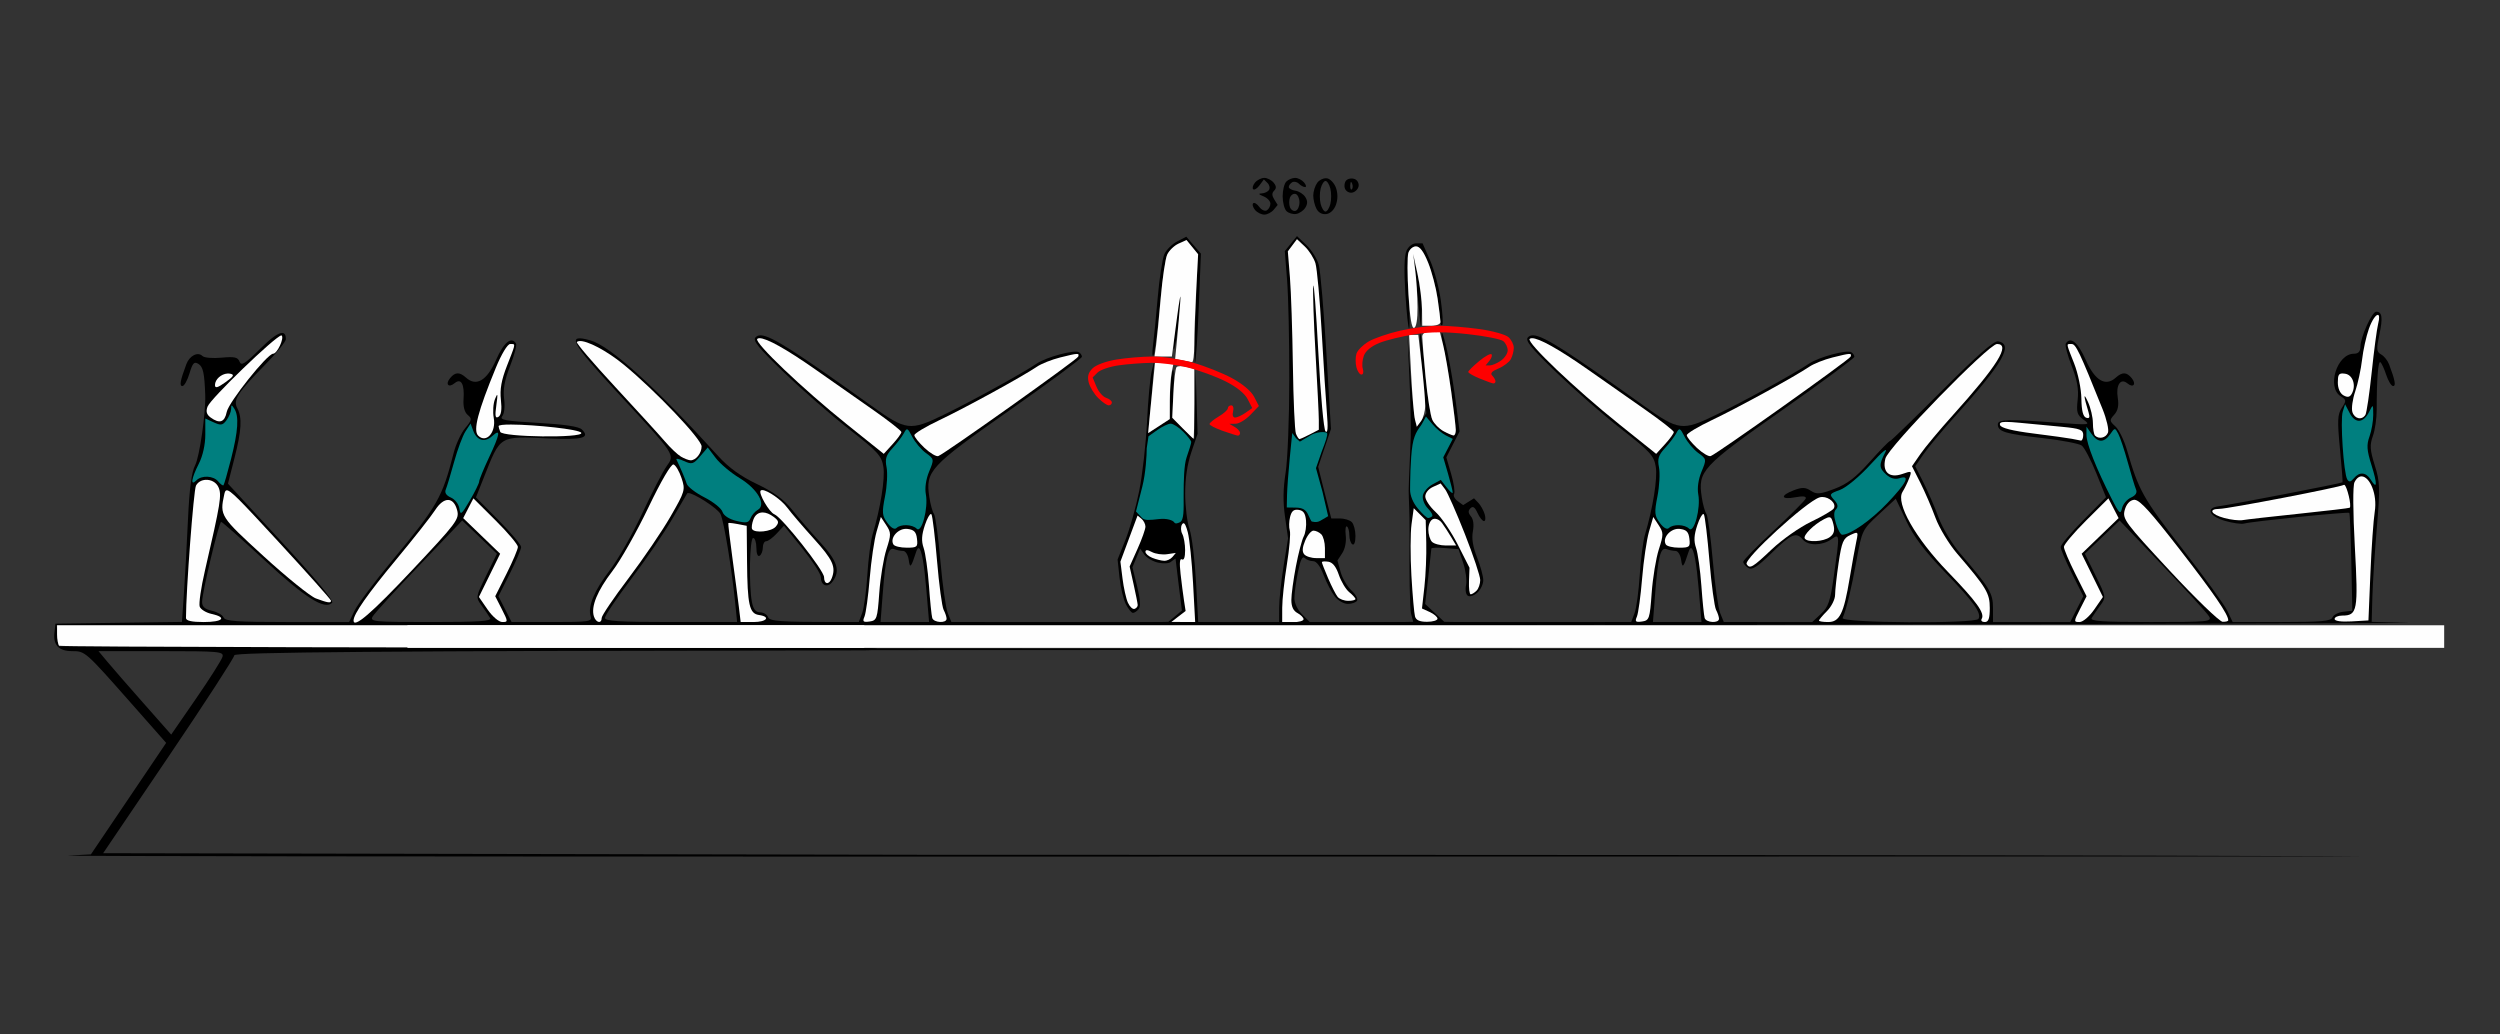 <?xml version="1.0" encoding="UTF-8" standalone="no"?>
<!-- Created with Inkscape (http://www.inkscape.org/) -->

<svg
   xmlns:dc="http://purl.org/dc/elements/1.1/"
   xmlns:cc="http://creativecommons.org/ns#"
   xmlns:rdf="http://www.w3.org/1999/02/22-rdf-syntax-ns#"
   xmlns:svg="http://www.w3.org/2000/svg"
   xmlns="http://www.w3.org/2000/svg"
   xmlns:sodipodi="http://sodipodi.sourceforge.net/DTD/sodipodi-0.dtd"
   xmlns:inkscape="http://www.inkscape.org/namespaces/inkscape"
   id="svg3422"
   version="1.1"
   inkscape:version="0.91 r13725"
   width="725"
   height="300"
   viewBox="0 0 725 300"
   sodipodi:docname="bb730707.svg">
  <rect x="0" y="0" width="725" height="300" fill="#333333" stroke="none"/>
  <defs
     id="defs3426" />
  <sodipodi:namedview
     pagecolor="#b6b6b6"
     bordercolor="#666666"
     borderopacity="1"
     objecttolerance="10"
     gridtolerance="10"
     guidetolerance="10"
     inkscape:pageopacity="0"
     inkscape:pageshadow="2"
     inkscape:window-width="1655"
     inkscape:window-height="953"
     id="namedview3424"
     showgrid="false"
     inkscape:zoom="1"
     inkscape:cx="380.09642"
     inkscape:cy="196.17664"
     inkscape:window-x="0"
     inkscape:window-y="0"
     inkscape:window-maximized="0"
     inkscape:current-layer="svg3422" />
  <g
     id="g8431"
     transform="translate(-31.5,-2.594)">
    <path
       inkscape:connector-curvature="0"
       id="path4608"
       d="m 407.622,71.062 0.002,0.002 0.002,-0.002 -0.004,0 z"
       style="fill:#000000" />
    <path
       inkscape:connector-curvature="0"
       id="path4606"
       d="m 407.624,71.064 -1.769,2.172 -1.768,2.176 0.671,8.446 c 0.369,4.646 0.659,17.608 0.646,28.805 -0.013,11.213 -0.496,23.343 -1.074,27.001 -0.745,4.724 -0.794,8.435 -0.169,12.846 l 0.88,6.202 -1.29,7.958 c -0.71,4.376 -1.292,9.847 -1.294,12.16 l -0.008,4.204 -13.153,0.155 -0.347,0 0,0.509 c 12.687,-0.013 24.204,-0.028 36.023,-0.042 l 0,-0.356 -13.592,-0.265 -2.252,-2.252 c -1.336,-1.336 -2.252,-3.258 -2.252,-4.722 0,-1.357 0.457,-4.744 1.016,-7.528 0.711,-3.54 1.297,-4.782 1.948,-4.131 0.512,0.512 1.614,0.93 2.45,0.93 0.99,0 2.06,1.413 3.067,4.049 0.85,2.227 2.307,5.015 3.236,6.196 0.939,1.193 2.621,2.149 3.786,2.149 1.153,0 2.354,-0.42 2.67,-0.932 0.316,-0.512 -0.425,-1.856 -1.647,-2.989 -1.222,-1.132 -2.63,-3.548 -3.132,-5.366 l -0.914,-3.305 1.382,-2.107 c 0.825,-1.259 1.238,-3.334 1.026,-5.151 -0.195,-1.673 -0.04,-2.847 0.345,-2.609 0.385,0.238 0.7,1.382 0.7,2.542 0,1.16 0.399,2.354 0.886,2.655 0.523,0.323 0.886,-0.67 0.886,-2.427 0,-1.635 -0.48,-3.451 -1.064,-4.035 -0.584,-0.584 -2.16,-1.062 -3.504,-1.062 l -2.444,0 -0.872,-3.32 c -0.48,-1.826 -1.335,-5.192 -1.9,-7.482 l -1.028,-4.166 1.854,-5.487 1.852,-5.488 -1.34,-22.213 c -0.737,-12.217 -1.719,-23.625 -2.182,-25.349 -0.462,-1.724 -2.075,-4.315 -3.585,-5.755 z"
       style="fill:#000000"
       sodipodi:nodetypes="ccccsscccccccccccssccsccscscccccsssssccsccccscc" />
    <path
       inkscape:connector-curvature="0"
       id="path4688"
       d="m 407.621,71.947 -1.324,1.77 -1.324,1.77 0.603,7.474 c 0.332,4.111 0.72,15.662 0.862,25.669 0.142,10.007 0.541,18.892 0.887,19.744 0.346,0.852 0.804,1.549 1.019,1.549 0.216,0 1.568,-0.608 3.004,-1.351 l 2.611,-1.35 0,-2.826 c 0,-1.554 -0.429,-10.227 -0.954,-19.273 -0.525,-9.046 -0.824,-17.821 -0.664,-19.501 0.16,-1.68 0.822,6.903 1.47,19.074 0.665,12.502 1.576,22.514 2.095,23.014 0.633,0.61 0.758,-1.04 0.398,-5.311 -0.287,-3.408 -0.964,-13.963 -1.505,-23.457 -0.54,-9.493 -1.361,-18.497 -1.823,-20.007 -0.462,-1.511 -1.856,-3.701 -3.098,-4.868 l -2.258,-2.122 z"
       style="fill:#fefefe" />
    <path
       inkscape:connector-curvature="0"
       id="path4664"
       d="m 407.602,150.417 c -1.067,-0.01 -1.597,0.582 -1.979,2.106 -0.322,1.285 -0.36,3.046 -0.084,3.914 0.276,0.868 -0.106,5.316 -0.846,9.883 -0.741,4.567 -1.348,10.196 -1.35,12.508 l -0.007,4.204 3.098,0 c 1.704,0 3.098,-0.385 3.098,-0.855 0,-0.47 -0.797,-1.28 -1.77,-1.801 -1.207,-0.646 -1.77,-1.854 -1.77,-3.794 7e-5,-1.565 0.595,-5.953 1.322,-9.752 0.727,-3.799 1.746,-7.702 2.265,-8.672 0.519,-0.97 0.82,-3.04 0.669,-4.6 -0.204,-2.109 -0.756,-2.904 -2.158,-3.104 -0.176,-0.025 -0.339,-0.039 -0.491,-0.04 z"
       style="fill:#fefefe" />
    <path
       inkscape:connector-curvature="0"
       id="path4650"
       d="m 412.412,156.478 c -0.656,0 -1.737,1.295 -2.402,2.877 -0.846,2.012 -0.934,3.209 -0.292,3.983 0.505,0.609 2.064,1.106 3.465,1.106 l 2.548,0 0,-2.921 c 0,-1.607 -0.478,-3.399 -1.062,-3.983 -0.584,-0.584 -1.599,-1.062 -2.256,-1.062 z"
       style="fill:#fefefe" />
    <path
       inkscape:connector-curvature="0"
       id="path4640"
       d="m 415.982,165.414 c -0.666,-0.036 -1.137,0.045 -1.137,0.223 0,0.237 0.82,2.342 1.821,4.679 1.002,2.337 2.245,4.761 2.763,5.386 0.519,0.625 1.889,1.135 3.047,1.135 1.157,0 2.105,-0.236 2.105,-0.523 0,-0.287 -0.811,-1.183 -1.804,-1.992 -0.992,-0.808 -2.346,-3.062 -3.01,-5.009 -0.822,-2.414 -1.798,-3.631 -3.065,-3.824 -0.255,-0.039 -0.5,-0.063 -0.722,-0.075 z"
       style="fill:#fefefe" />
    <path
       inkscape:connector-curvature="0"
       id="path9824"
       d="m 415.2,127.894 c -0.991,-0.021 -2.428,0.225 -3.545,0.884 l -3.192,1.884 -1.134,-1.018 -1.082,-1.481 -0.719,7.298 c -0.395,4.014 -0.752,8.874 -0.791,10.8 l -0.072,3.502 2.655,0.039 c 1.883,0.028 2.91,0.618 3.53,2.03 0.481,1.095 0.952,1.992 1.048,1.992 0.096,0 1.359,0.461 2.471,-0.192 l 2.296,-1.347 -1.649,-7.091 -1.881,-6.835 1.691,-4.885 c 1.026,-2.594 1.793,-4.824 1.51,-5.282 -0.108,-0.175 -0.543,-0.285 -1.138,-0.297 z"
       style="fill:#007f7f" />
    <path
       inkscape:connector-curvature="0"
       id="path4604"
       d="m 375.53,71.236 -2.655,1.373 c -1.46,0.755 -3.126,2.408 -3.702,3.671 -0.576,1.263 -1.449,6.969 -1.94,12.679 -0.491,5.71 -1.111,11.962 -1.378,13.891 -0.267,1.929 -0.208,3.228 0.132,2.887 0.341,-0.341 1.15,-6.499 1.796,-13.686 0.647,-7.187 1.607,-14.112 2.136,-15.388 0.528,-1.276 2.019,-2.802 3.313,-3.391 l 2.354,-1.072 1.637,2.022 1.637,2.022 -0.621,15.975 c -0.342,8.786 -0.421,15.775 -0.176,15.532 0.245,-0.243 0.727,-7.452 1.072,-16.019 l 0.629,-15.576 -2.118,-2.46 z m -1.518,15.582 c -0.186,0.103 -0.603,2.156 -1.074,5.442 -0.627,4.382 -1.124,9.361 -1.104,11.065 0.019,1.704 0.546,-0.488 1.173,-4.869 0.627,-4.382 1.127,-9.359 1.108,-11.063 -0.007,-0.426 -0.042,-0.609 -0.104,-0.575 z m -7.789,20.491 -0.761,3.088 c -0.418,1.699 -1.018,8.27 -1.332,14.604 -0.314,6.334 -1.328,15.301 -2.252,19.926 -0.925,4.625 -2.715,10.999 -3.98,14.163 l -2.299,5.753 0.562,5.255 c 0.309,2.89 1.144,6.375 1.852,7.745 0.708,1.37 1.627,2.492 2.042,2.492 0.415,0 1.161,-0.498 1.658,-1.106 0.623,-0.763 0.482,-2.818 -0.452,-6.618 l -1.355,-5.508 1.121,-2.707 1.121,-2.707 1.21,1.729 c 0.666,0.95 2.443,1.998 3.951,2.329 1.569,0.345 3.253,0.284 3.782,-0.245 0.18,-0.18 0.897,-0.634 1.307,-0.93 0.098,0.928 0.455,3.925 0.924,7.674 l 0.926,7.405 -1.965,1.639 -1.965,1.639 -16.941,0.34 -3.09,0.006 0,0.421 26.614,-0.025 c 3.23,-0.003 5.767,-0.009 8.952,-0.011 l 0,-0.516 -6.876,-0.155 -0.636,-11.692 c -0.35,-6.431 -1.197,-13.302 -1.883,-15.269 -0.686,-1.967 -1.252,-6.587 -1.259,-10.266 -0.009,-4.419 0.6,-8.496 1.79,-12.022 l 1.802,-5.337 -0.286,-9.662 -0.288,-9.664 -0.188,10.444 -0.188,10.444 -3.211,-3.119 -3.209,-3.117 0.404,-7.718 c 0.223,-4.245 0.102,-6.944 -0.268,-5.998 -0.37,0.946 -0.705,4.509 -0.746,7.917 l -0.073,6.196 -3.159,2.045 -3.157,2.045 0.481,-4.701 c 0.264,-2.586 0.669,-7.291 0.899,-10.455 l 0.42,-5.753 z"
       style="fill:#000000"
       sodipodi:nodetypes="ccccccscccccsccccccscccccccsscccsccccccsscccccccccccccsccccccccccscccccccc" />
    <path
       inkscape:connector-curvature="0"
       id="path4686"
       d="m 375.584,72.201 -2.314,1.055 c -1.273,0.58 -2.753,2.013 -3.287,3.187 -0.535,1.173 -1.373,6.806 -1.864,12.517 -0.491,5.71 -1.098,11.876 -1.348,13.702 l -0.456,3.319 2.514,0 2.513,0 1.433,-10.843 c 0.788,-5.964 1.24,-8.254 1.005,-5.09 -0.235,3.164 -0.666,8.208 -0.958,11.208 l -0.532,5.455 2.113,0.4 c 1.162,0.22 2.411,0.454 2.776,0.52 0.365,0.066 0.664,-2.208 0.664,-5.052 0,-2.845 0.251,-9.915 0.557,-15.711 l 0.557,-10.539 -1.686,-2.064 -1.686,-2.064 z"
       style="fill:#fefefe" />
    <path
       inkscape:connector-curvature="0"
       id="path4672"
       d="m 366.462,107.751 -0.473,4.647 c -0.26,2.556 -0.709,7.155 -0.997,10.219 l -0.524,5.572 3.135,-2.032 3.135,-2.032 0.011,-5.422 c 0.007,-2.982 0.26,-6.666 0.564,-8.188 l 0.553,-2.766 -2.702,0 -2.702,0 z"
       style="fill:#fefefe" />
    <path
       inkscape:connector-curvature="0"
       id="path4670"
       d="m 373.814,108.772 c -0.521,0.01 -0.929,0.101 -1.099,0.271 -0.341,0.341 -0.763,3.789 -0.939,7.663 l -0.321,7.042 2.972,3.012 c 1.635,1.656 3.072,3.035 3.193,3.065 0.122,0.03 0.221,-4.519 0.221,-10.109 l 0,-10.163 -2.254,-0.566 c -0.62,-0.156 -1.252,-0.227 -1.773,-0.217 z"
       style="fill:#fefefe" />
    <path
       inkscape:connector-curvature="0"
       id="path4662"
       d="m 361.392,152.097 -2.487,6.687 -2.488,6.688 0.614,4.91 c 0.338,2.701 1.045,5.855 1.571,7.011 0.526,1.155 1.385,1.958 1.91,1.783 0.525,-0.175 0.94,-0.682 0.922,-1.129 -0.018,-0.446 -0.553,-3.142 -1.188,-5.99 l -1.155,-5.178 2.293,-5.112 c 1.262,-2.811 2.294,-5.711 2.294,-6.442 0,-0.731 -0.515,-1.757 -1.144,-2.279 l -1.144,-0.949 z"
       style="fill:#fefefe" />
    <path
       inkscape:connector-curvature="0"
       id="path4652"
       d="m 374.68,154.331 c -0.13,0.02 -0.26,0.141 -0.393,0.355 -0.417,0.675 -0.383,1.89 0.076,2.748 0.453,0.846 0.823,2.983 0.823,4.748 0,2.008 -0.346,2.994 -0.925,2.636 -0.624,-0.386 -0.755,0.968 -0.4,4.152 0.29,2.598 0.739,6.093 0.997,7.766 l 0.47,3.04 -2.064,1.586 -2.062,1.588 3.449,0.019 3.448,0.019 -0.613,-11.286 c -0.337,-6.207 -1.027,-12.848 -1.532,-14.757 -0.489,-1.845 -0.884,-2.677 -1.275,-2.615 z"
       style="fill:#fefefe" />
    <path
       inkscape:connector-curvature="0"
       id="path4642"
       d="m 364.131,162.153 c -0.307,-0.01 -0.452,0.149 -0.452,0.474 0,0.52 0.896,1.305 1.992,1.745 1.095,0.44 2.64,0.825 3.433,0.856 0.792,0.031 1.877,-0.471 2.412,-1.115 l 0.972,-1.171 -2.532,0.372 c -1.393,0.204 -3.374,-0.08 -4.404,-0.631 -0.646,-0.345 -1.114,-0.522 -1.42,-0.531 z"
       style="fill:#fefefe" />
    <path
       inkscape:connector-curvature="0"
       id="path4624"
       d="m 370.998,125.454 c -0.71,0 -2.449,0.824 -3.863,1.831 l -2.571,1.83 -0.509,3.445 c 0,2.036 -0.289,7.254 -1.29,11.19 l -1.826,7.177 1.704,1.815 c 0.808,0.86 2.205,0.688 4.921,0.382 2.36,-0.266 4.091,0.354 4.47,0.968 0.34,0.551 1.124,0.189 1.607,-0.035 1.271,-0.589 1.113,-3.676 1.113,-7.724 0,-4.28 0.102,-8.954 0.874,-11.142 0.73,-2.07 1.328,-4.057 1.328,-4.416 0,-0.359 -1.05,-1.704 -2.333,-2.987 -1.283,-1.283 -2.915,-2.333 -3.625,-2.333 z"
       style="fill:#007f7f" />
    <path
       inkscape:connector-curvature="0"
       id="path4614"
       d="m 390.455,128.925 c -0.365,-0.038 -2.357,-0.669 -4.426,-1.401 -2.069,-0.732 -3.762,-1.611 -3.762,-1.952 0,-0.341 1.195,-1.326 2.655,-2.189 1.46,-0.863 2.655,-1.944 2.655,-2.404 0,-0.459 0.445,-0.835 0.988,-0.835 0.553,0 0.784,0.781 0.525,1.77 -0.27,1.034 -0.027,1.77 0.585,1.77 0.576,0 1.932,-0.619 3.013,-1.376 l 1.965,-1.376 -1.347,-2.605 c -0.856,-1.656 -3.194,-3.531 -6.415,-5.147 -2.787,-1.398 -7.682,-3.191 -10.878,-3.985 -3.196,-0.794 -7.975,-1.414 -10.622,-1.379 -2.646,0.035 -6.919,0.364 -9.494,0.731 -2.575,0.367 -5.323,1.307 -6.106,2.09 l -1.424,1.424 1.112,2.684 c 0.612,1.476 1.866,2.923 2.787,3.216 0.921,0.292 1.675,0.903 1.675,1.357 0,0.454 -0.416,0.826 -0.925,0.826 -0.509,0 -1.887,-0.962 -3.062,-2.137 -1.175,-1.175 -2.404,-3.203 -2.731,-4.506 -0.433,-1.726 -0.131,-2.834 1.112,-4.077 0.998,-0.998 3.897,-2.066 6.976,-2.57 2.898,-0.475 7.634,-0.865 10.524,-0.868 2.89,-0.003 8.101,0.794 11.579,1.77 3.479,0.976 8.59,3.002 11.358,4.501 3.092,1.675 5.567,3.759 6.418,5.403 l 1.384,2.677 -2.451,2.559 c -1.348,1.407 -3.273,2.571 -4.277,2.586 l -1.826,0.027 1.549,0.902 c 0.852,0.496 1.549,1.281 1.549,1.743 0,0.463 -0.299,0.81 -0.664,0.771 z"
       style="fill:#fe0000" />
    <path
       inkscape:connector-curvature="0"
       id="path4602"
       d="m 442.207,73.157 c -1.086,0 -2.239,0.877 -2.816,2.143 -0.658,1.443 -0.767,5.492 -0.335,12.394 0.352,5.637 0.84,10.248 1.083,10.248 0.243,0 0.16,-4.527 -0.186,-10.059 -0.346,-5.531 -0.357,-10.908 -0.027,-11.949 0.33,-1.041 1.324,-1.892 2.208,-1.892 1.114,0 2.198,1.454 3.529,4.733 1.057,2.604 2.289,7.285 2.739,10.402 0.451,3.117 0.828,6.231 0.838,6.92 0.01,0.69 0.243,1.028 0.52,0.751 0.276,-0.276 0.086,-3.499 -0.424,-7.162 -0.51,-3.663 -1.909,-8.882 -3.109,-11.596 l -2.182,-4.934 -1.838,0 z m -0.504,5.705 c -0.046,0.023 -0.041,0.325 0.027,0.934 0.217,1.947 0.706,6.728 1.085,10.622 l 0.69,7.081 0.234,-4.426 c 0.128,-2.434 -0.36,-7.214 -1.085,-10.622 -0.498,-2.343 -0.85,-3.64 -0.951,-3.589 z m 7.95,20.2 c -0.018,-0.01 -0.033,-0.008 -0.046,0.006 -0.211,0.211 0.181,2.932 0.872,6.046 0.691,3.114 1.748,9.559 2.348,14.322 0.6,4.763 0.878,8.875 0.615,9.138 -0.263,0.263 -1.626,-0.115 -3.027,-0.84 -1.401,-0.725 -2.995,-2.249 -3.543,-3.385 -0.548,-1.137 -1.483,-7.358 -2.076,-13.827 -0.593,-6.469 -1.261,-11.581 -1.484,-11.358 -0.223,0.223 0.098,5.549 0.713,11.834 l 1.118,11.427 -1.422,2.032 -1.422,2.03 -0.552,-2.987 c -0.304,-1.643 -0.904,-7.767 -1.334,-13.609 l -0.782,-10.622 0.564,11.951 c 0.311,6.572 0.503,14.737 0.427,18.145 -0.041,1.829 -0.61,13.236 -0.61,15.545 0,2.092 0.313,6.483 0.259,11.895 -0.118,11.684 0.071,22.338 0.42,23.677 l 0.635,2.435 -12.217,0.265 0,0.515 39.215,-0.036 0,-0.434 -0.427,0 -17.566,-0.309 -2.766,-2.584 -2.766,-2.584 0.895,-7.818 c 0.493,-4.299 0.899,-8.017 0.903,-8.264 0.004,-0.247 1.777,-0.308 3.938,-0.136 l 3.928,0.312 1.348,3.957 c 0.742,2.176 1.125,5.078 0.851,6.447 -0.291,1.454 -0.071,2.755 0.531,3.127 0.567,0.35 1.802,-0.063 2.745,-0.916 0.943,-0.853 1.714,-2.471 1.714,-3.594 0,-1.124 -0.806,-4.09 -1.792,-6.593 -1.226,-3.109 -1.614,-5.505 -1.227,-7.566 0.359,-1.912 0.153,-3.511 -0.56,-4.371 -0.824,-0.993 -0.861,-1.619 -0.142,-2.339 0.72,-0.72 1.268,-0.353 2.051,1.367 0.588,1.291 1.431,2.346 1.873,2.346 0.441,0 0.534,-0.896 0.205,-1.992 -0.328,-1.095 -1.158,-2.582 -1.844,-3.303 l -1.248,-1.309 -1.578,0.985 -1.578,0.985 -1.595,-1.164 c -0.877,-0.641 -1.34,-1.579 -1.029,-2.082 0.311,-0.503 -0.067,-3.091 -0.842,-5.755 l -1.409,-4.842 1.921,-3.763 1.919,-3.763 -1.024,-8.023 c -0.563,-4.412 -1.64,-10.939 -2.392,-14.508 -0.706,-3.346 -1.443,-5.97 -1.706,-6.111 z"
       style="fill:#000000"
       sodipodi:nodetypes="ssssccsssccccccscccccsccccssssssssccccccccsscccccccccccccccsccscsscscscccccscccccscc" />
    <path
       inkscape:connector-curvature="0"
       id="path4682"
       d="m 442.134,74.042 c -0.884,0 -1.878,0.851 -2.209,1.892 -0.33,1.041 -0.317,6.438 0.03,11.994 0.436,6.983 0.945,9.994 1.647,9.757 0.629,-0.212 1.003,-2.505 0.981,-6.018 -0.02,-3.122 -0.312,-7.867 -0.649,-10.544 l -0.613,-4.868 1.259,5.753 c 0.692,3.164 1.282,7.845 1.313,10.401 l 0.054,4.647 2.655,0 c 1.544,0 2.648,-0.463 2.637,-1.106 -0.01,-0.609 -0.386,-3.656 -0.837,-6.773 -0.451,-3.117 -1.683,-7.797 -2.74,-10.401 -1.331,-3.279 -2.416,-4.734 -3.53,-4.734 z"
       style="fill:#fefefe" />
    <path
       inkscape:connector-curvature="0"
       id="path4676"
       d="m 446.497,98.827 c -1.773,0 -2.55,0.441 -2.55,1.449 0,0.798 0.44,6.075 0.976,11.728 0.537,5.653 1.417,11.206 1.957,12.34 0.54,1.134 1.992,2.612 3.228,3.285 1.236,0.672 2.546,1.238 2.911,1.257 0.365,0.019 0.664,-0.692 0.664,-1.581 0,-0.889 -0.603,-5.913 -1.34,-11.165 -0.737,-5.252 -1.78,-11.296 -2.318,-13.431 l -0.978,-3.882 -2.55,0 z"
       style="fill:#fefefe" />
    <path
       inkscape:connector-curvature="0"
       id="path4674"
       d="m 440.134,99.712 0.586,11.286 c 0.323,6.207 0.833,12.191 1.131,13.298 l 0.542,2.012 1.191,-1.57 c 0.655,-0.863 1.204,-2.85 1.22,-4.415 0.015,-1.565 -0.426,-6.842 -0.982,-11.728 l -1.011,-8.883 -1.339,0 -1.339,0 z"
       style="fill:#fefefe" />
    <path
       inkscape:connector-curvature="0"
       id="path4668"
       d="m 449.288,142.787 -2.228,1.015 c -1.298,0.591 -2.228,1.753 -2.228,2.783 0,0.972 1.353,2.998 3.007,4.503 1.654,1.505 4.54,5.756 6.413,9.446 l 3.405,6.711 -0.148,3.852 c -0.082,2.119 0.139,3.853 0.491,3.853 0.352,0 1.118,-0.478 1.703,-1.062 0.584,-0.584 1.062,-1.974 1.062,-3.088 0,-1.114 -1.999,-7.109 -4.442,-13.322 -2.444,-6.213 -5.026,-12.06 -5.738,-12.994 l -1.296,-1.697 z"
       style="fill:#fefefe" />
    <path
       inkscape:connector-curvature="0"
       id="path4666"
       d="m 441.485,149.965 -0.638,4.642 c -0.351,2.553 -0.37,9.269 -0.04,14.926 0.33,5.657 0.8,10.983 1.044,11.835 0.312,1.088 1.348,1.549 3.483,1.549 1.671,0 3.039,-0.407 3.039,-0.905 0,-0.497 -1.012,-1.365 -2.25,-1.929 l -2.252,-1.026 0.703,-6.257 c 0.386,-3.442 0.629,-9.209 0.539,-12.814 l -0.162,-6.554 -1.733,-1.733 -1.733,-1.733 z"
       style="fill:#fefefe" />
    <path
       inkscape:connector-curvature="0"
       id="path4654"
       d="m 447.728,153.038 c -0.225,-0.017 -0.442,0.011 -0.64,0.087 -0.79,0.303 -1.371,1.586 -1.371,3.032 0,1.378 0.478,2.984 1.062,3.568 0.584,0.584 2.399,1.062 4.033,1.062 l 2.971,0 -1.443,-2.434 c -0.794,-1.339 -1.991,-3.181 -2.662,-4.094 -0.53,-0.722 -1.276,-1.171 -1.95,-1.221 z"
       style="fill:#fefefe" />
    <path
       inkscape:connector-curvature="0"
       id="path4626"
       d="m 445.02,123.376 -1.133,2.109 c -0.623,1.16 -2.126,2.279 -2.762,6.174 -0.636,3.895 -0.691,11.362 -0.701,12.907 -0.011,1.75 0.846,3.836 2.274,5.532 1.26,1.498 2.588,2.723 2.95,2.723 0.362,0 0.892,-0.232 1.176,-0.516 0.284,-0.284 -0.272,-1.305 -1.235,-2.268 -0.963,-0.963 -1.626,-2.609 -1.474,-3.658 0.152,-1.049 1.386,-2.519 2.744,-3.265 l 2.469,-1.357 1.716,2.213 c 0.944,1.217 1.725,1.875 1.736,1.463 0.011,-0.412 -0.6,-2.879 -1.357,-5.482 l -1.376,-4.733 1.382,-2.672 1.382,-2.671 -1.997,-1.003 c -1.098,-0.551 -2.851,-2.014 -3.895,-3.25 l -1.898,-2.246 z"
       style="fill:#007f7f" />
    <path
       inkscape:connector-curvature="0"
       id="path9822"
       d="m 464.527,113.788 c -0.365,-0.047 -2.158,-0.699 -3.983,-1.448 -1.826,-0.749 -3.291,-1.607 -3.255,-1.906 0.035,-0.299 1.444,-1.691 3.13,-3.093 1.686,-1.402 3.308,-2.308 3.603,-2.013 0.295,0.295 0.033,1.144 -0.583,1.886 l -1.12,1.349 1.239,0 c 0.682,0 2.124,-0.62 3.206,-1.378 1.082,-0.758 1.967,-2.103 1.967,-2.99 0,-0.886 -0.572,-2.087 -1.272,-2.667 -0.7,-0.581 -5.303,-1.494 -10.231,-2.029 -6.623,-0.72 -10.656,-0.71 -15.468,0.038 -3.58,0.557 -8.169,1.676 -10.197,2.487 -2.327,0.931 -3.996,2.289 -4.526,3.681 -0.461,1.213 -0.603,2.95 -0.314,3.859 0.289,0.909 0.107,1.653 -0.403,1.653 -0.51,0 -1.171,-0.967 -1.467,-2.149 -0.297,-1.182 -0.287,-2.945 0.022,-3.919 0.309,-0.973 1.887,-2.552 3.507,-3.508 1.62,-0.956 5.764,-2.379 9.208,-3.162 3.445,-0.783 8.446,-1.424 11.114,-1.424 2.668,0 7.967,0.431 11.775,0.958 3.811,0.527 7.62,1.584 8.473,2.35 0.852,0.766 1.549,2.153 1.549,3.084 0,0.93 -0.383,2.407 -0.851,3.282 -0.468,0.875 -2.084,2.101 -3.59,2.725 -1.922,0.796 -2.46,1.413 -1.804,2.069 0.514,0.514 0.934,1.253 0.934,1.643 0,0.389 -0.299,0.669 -0.664,0.622 z"
       style="fill:#fe0000" />
    <g
       transform="translate(-134,-265.145)"
       id="g7907">
      <path
         style="fill:#000000"
         d="m 386.196,364.985 c -0.718,-0.038 -1.207,0.176 -1.588,0.57 -0.902,0.932 0.813,3.052 8.279,10.234 5.179,4.982 13.648,12.364 18.818,16.402 8.401,6.562 9.463,7.728 9.977,10.951 0.536,3.36 -0.843,11.969 -3.148,19.674 -0.54,1.805 -1.219,7.078 -1.51,11.719 -0.291,4.641 -0.968,9.598 -1.502,11.016 l -0.971,2.578 -7.582,0 0,0.744 9.385,-0.008 c 12.406,-0.01 22.87,-0.025 34.725,-0.037 l 0,-0.699 -9.676,0 -1.047,-2.578 c -0.575,-1.418 -1.541,-8.258 -2.146,-15.199 -0.606,-6.941 -1.441,-13.058 -1.857,-13.594 -0.417,-0.535 -1.023,-2.72 -1.348,-4.855 -1.15,-7.572 0.038,-8.859 23.17,-25.105 11.599,-8.147 21.09,-15.163 21.09,-15.592 0,-0.428 -0.399,-1.026 -0.887,-1.328 -1.268,-0.786 -9.435,1.408 -12.197,3.277 -4.236,2.867 -19.02,11.008 -27.102,14.924 -9.698,4.699 -10.779,4.56 -20.846,-2.646 -21.513,-15.401 -28.925,-20.284 -32.037,-20.447 z m 45.766,61.719 c 0.767,0.259 1.529,4.351 2.16,11.824 l 0.811,9.602 -7.039,0 -7.041,0 0.641,-8.203 c 0.837,-10.75 1.566,-13.611 3.295,-12.945 0.747,0.288 1.926,0.523 2.621,0.523 0.695,0 1.422,1.16 1.615,2.578 0.359,2.634 0.673,2.295 2.172,-2.344 0.253,-0.782 0.51,-1.121 0.766,-1.035 z"
         id="path5206"
         inkscape:connector-curvature="0" />
      <path
         inkscape:connector-curvature="0"
         style="fill:#fefefe"
         d="m 385.742,365.813 c -0.292,0.006 -0.508,0.076 -0.646,0.215 -0.98,0.983 13.27,14.559 25.947,24.721 l 10.744,8.611 2.57,-2.818 c 1.414,-1.55 2.56,-3.127 2.547,-3.506 -0.013,-0.379 -3.634,-3.219 -8.047,-6.312 -4.413,-3.094 -12.041,-8.439 -16.951,-11.879 -8.398,-5.883 -14.122,-9.071 -16.164,-9.031 z"
         id="path5055" />
      <path
         inkscape:connector-curvature="0"
         style="fill:#fefefe"
         d="m 477.668,370.388 c -0.708,0.032 -2.126,0.367 -4.766,1.027 -2.412,0.604 -5.438,1.813 -6.723,2.688 -4.122,2.807 -20.799,11.941 -28.271,15.486 -3.984,1.89 -7.242,3.854 -7.242,4.363 0,0.509 1.327,2.169 2.949,3.689 1.622,1.52 3.421,2.583 3.996,2.361 1.958,-0.754 40.249,-27.97 40.562,-28.83 0.2,-0.549 0.202,-0.818 -0.506,-0.785 z"
         id="path5045" />
      <path
         inkscape:connector-curvature="0"
         style="fill:#fefefe"
         d="m 435.49,416.804 c -0.376,-0.037 -1.106,1.256 -1.748,3.16 -0.983,2.917 -1.084,4.673 -0.385,6.686 0.522,1.501 1.215,6.422 1.539,10.934 0.324,4.512 0.753,8.73 0.953,9.375 0.433,1.394 4.162,1.592 4.162,0.221 0,-0.523 -0.385,-1.683 -0.855,-2.578 -0.47,-0.895 -1.333,-7.292 -1.916,-14.215 -0.583,-6.923 -1.31,-12.989 -1.613,-13.482 -0.038,-0.062 -0.083,-0.094 -0.137,-0.1 z"
         id="path5011" />
      <path
         inkscape:connector-curvature="0"
         style="fill:#fefefe"
         d="m 420.949,417.661 -1.229,4.219 c -0.676,2.32 -1.578,8.438 -2.004,13.594 -0.425,5.156 -1.109,10.15 -1.52,11.098 -0.623,1.436 -0.376,1.67 1.486,1.406 2.102,-0.298 2.268,-0.788 2.807,-8.285 0.315,-4.383 1.249,-10.067 2.074,-12.631 1.389,-4.313 1.385,-4.839 -0.057,-7.031 l -1.559,-2.369 z"
         id="path5009" />
      <path
         inkscape:connector-curvature="0"
         style="fill:#fefefe"
         d="m 428.139,421.101 c -2.421,0.08 -4.635,2.764 -3.535,4.549 0.311,0.505 2.041,0.918 3.844,0.918 3.025,0 3.253,-0.199 2.98,-2.578 -0.23,-2.007 -0.851,-2.643 -2.803,-2.869 -0.162,-0.019 -0.325,-0.025 -0.486,-0.019 z"
         id="path5003" />
      <path
         inkscape:connector-curvature="0"
         style="fill:#007f7f"
         d="m 422.85,419.38 c -1.549,-2.093 -1.625,-2.943 -0.689,-7.717 0.579,-2.951 0.779,-6.733 0.446,-8.406 -0.489,-2.453 -0.154,-3.53 1.732,-5.569 1.286,-1.39 2.767,-3.338 3.291,-4.329 0.884,-1.672 1.059,-1.595 2.435,1.075 0.815,1.582 2.585,3.682 3.933,4.667 2.428,1.774 2.437,1.825 0.946,5.403 -0.918,2.205 -1.287,4.774 -0.947,6.595 0.752,4.022 -1.214,11.407 -2.653,9.963 -1.272,-1.276 -4.639,-1.387 -5.867,-0.193 -0.549,0.534 -1.553,-0.035 -2.629,-1.488 z"
         id="path4991" />
    </g>
    <g
       transform="translate(-120,-265.145)"
       id="g7887">
      <path
         sodipodi:nodetypes="cssscssssssssccccscccccsccccscccccccssssssssscccsssssssssssssccccscccssscsscsssssssssccscsscsssccssscccsccsssscccccccsssccccssccccc"
         style="fill:#000000"
         d="m 233.375,364.292 c -1.15,-0.055 -3.273,1.466 -6.412,4.582 -4.427,4.394 -5.493,5.062 -5.996,3.746 -0.498,-1.301 -1.477,-1.517 -5.225,-1.156 -2.537,0.244 -5.025,0.029 -5.529,-0.477 -1.331,-1.335 -3.749,-0.115 -4.67,2.354 -1.799,4.823 -2.075,6.352 -1.146,6.352 0.528,0 1.454,-1.656 2.059,-3.68 0.909,-3.044 1.359,-3.515 2.607,-2.732 1.329,0.832 1.728,2.668 1.955,8.99 0.185,5.134 -1.662,17.984 -2.93,20.391 -1.038,1.97 -1.662,6.746 -2.086,15.938 -0.333,7.219 -0.861,16.808 -1.174,21.309 l -0.568,8.184 -18.34,0.254 -18.338,0.254 -0.301,2.635 c -0.407,3.565 1.293,5.334 5.127,5.334 3.787,0 3.811,0.021 16.98,14.943 l 10.293,11.662 -10.91,16.168 -10.91,16.166 -6.541,0.344 c -3.598,0.189 105.957,0.313 243.457,0.299 l 421,-0.045 c 0,0 -23.653,-0.473 -412.682,-0.473 l -241.682,-0.471 19.018,-28.092 c 10.46,-15.451 19.02,-28.634 19.02,-29.297 0,-0.89 40.301,-1.265 182.688,-1.454 3.271,0 6.378,-0.636 0,-0.636 l -233.623,-0.521 -0.293,-3.047 -0.293,-3.047 234.209,-0.189 0,-0.748 -7.467,0 c -16.809,0 -19.965,-0.217 -20.42,-1.406 -0.296,-0.773 -1.338,-1.406 -2.318,-1.406 -1.248,0 -1.956,-0.878 -2.365,-2.93 -0.946,-4.747 -0.686,-18.633 0.35,-18.633 0.514,0 0.934,1.29 0.934,2.867 0,1.673 0.39,2.627 0.936,2.289 0.514,-0.319 0.936,-1.398 0.936,-2.398 0,-1.001 0.44,-1.82 0.979,-1.82 0.539,0 1.918,-1.017 3.066,-2.26 l 2.088,-2.26 5.344,6.625 c 2.939,3.644 5.346,7.379 5.346,8.299 0,2.502 1.979,3.245 3.412,1.279 2.303,-3.159 1.432,-5.886 -3.66,-11.457 -2.706,-2.96 -6.386,-7.22 -8.178,-9.465 -2.294,-2.875 -5.276,-5.045 -10.084,-7.334 -4.706,-2.241 -8.191,-4.751 -11.215,-8.078 -18.525,-20.383 -31.38,-32.01 -37.154,-33.609 -6.988,-1.936 -5.757,0.413 8.01,15.289 16.933,18.297 16.588,17.775 14.115,21.258 -1.065,1.5 -4.233,7.631 -7.041,13.625 -2.808,5.994 -7.055,13.441 -9.438,16.547 -4.513,5.883 -6.42,10.482 -5.523,13.316 0.484,1.531 -0.401,1.662 -11.201,1.662 l -11.725,0 -1.904,-3.742 -1.904,-3.744 3.287,-6.545 c 1.808,-3.6 3.287,-7.075 3.287,-7.721 0,-0.645 -2.949,-4.15 -6.553,-7.789 l -6.551,-6.617 2.221,-5.592 c 4.989,-12.56 4.301,-12.143 18.936,-11.49 9.82,0.438 12.017,-0.157 9.58,-2.594 -0.857,-0.857 -5.049,-1.492 -12.725,-1.926 -9.497,-0.537 -11.268,-0.864 -10.393,-1.922 0.611,-0.738 0.841,-2.865 0.549,-5.053 -0.361,-2.703 0.13,-5.402 1.727,-9.488 1.227,-3.141 2.006,-6.078 1.73,-6.525 -1.345,-2.183 -3.539,-0.392 -5.799,4.736 -2.639,5.989 -5.722,7.819 -8.686,5.152 -1.896,-1.706 -3.145,-1.678 -4.617,0.102 -1.498,1.811 -0.472,2.958 1.314,1.471 1.858,-1.546 2.879,0.301 2.566,4.643 -0.155,2.157 0.282,3.815 1.211,4.588 1.298,1.08 1.221,1.488 -0.723,3.805 -1.197,1.427 -2.701,4.649 -3.342,7.158 -3.328,13.037 -4.652,15.355 -17.822,31.223 -5.163,6.22 -10.088,12.786 -10.945,14.59 l -1.559,3.281 -17.951,0 c -14.559,0 -18.046,-0.25 -18.455,-1.318 -0.277,-0.725 -1.794,-1.602 -3.371,-1.949 -2.06,-0.454 -2.867,-1.172 -2.867,-2.551 0,-2.721 4.897,-23.248 5.541,-23.227 0.294,0.01 6.001,5.063 12.684,11.23 11.84,10.927 17.349,14.379 19.504,12.217 0.537,-0.538 -5.086,-7.318 -14.678,-17.699 l -15.547,-16.828 1.855,-7.275 c 2.093,-8.211 2.307,-11.874 0.854,-14.6 -1.282,-2.403 -1.6e-4,-4.41 8.021,-12.576 3.336,-3.396 6.064,-6.754 6.064,-7.463 0,-1.165 -0.34,-1.766 -1.029,-1.799 z m 117.623,46.432 c 1.469,-0.161 8.689,4.427 9.471,6.148 1.006,2.214 3.249,15.86 4.252,25.867 l 0.541,5.391 -19.168,0 c -15.027,0 -19.166,-0.261 -19.166,-1.209 0,-0.665 3.498,-5.833 7.773,-11.484 4.275,-5.651 9.595,-13.439 11.82,-17.307 2.226,-3.867 4.143,-7.156 4.262,-7.309 0.043,-0.055 0.117,-0.087 0.215,-0.098 z m -65.457,7.957 5.037,4.82 5.035,4.818 -3.1,6.305 c -3.088,6.282 -3.094,6.315 -1.34,8.734 0.968,1.335 2.074,2.955 2.457,3.6 0.547,0.921 -3.124,1.172 -17.148,1.172 -16.737,0 -17.786,-0.102 -16.889,-1.641 0.526,-0.902 6.581,-7.529 13.453,-14.725 z m -105.479,37.887 18.205,0 c 16.885,0 18.173,0.119 17.758,1.641 -0.246,0.902 -3.696,6.347 -7.664,12.1 l -7.215,10.461 -7.904,-8.947 c -4.347,-4.921 -9.09,-10.365 -10.541,-12.1 z"
         id="path5208"
         inkscape:connector-curvature="0" />
      <path
         inkscape:connector-curvature="0"
         style="fill:#fefefe"
         d="m 233.055,365.013 c -1.883,0.388 -20.445,18.253 -21.361,20.646 -0.537,1.403 -0.289,2.293 0.879,3.15 2.603,1.909 4.079,1.402 4.68,-1.609 0.567,-2.845 11.76,-16.883 13.461,-16.883 1.167,0 3.266,-4.49 2.471,-5.287 -0.025,-0.025 -0.068,-0.03 -0.129,-0.018 z"
         id="path5057" />
      <path
         inkscape:connector-curvature="0"
         style="fill:#fefefe"
         d="m 319.508,366.641 c -0.316,0.027 -0.561,0.12 -0.723,0.281 -0.269,0.27 4.711,6.101 11.068,12.959 6.357,6.858 12.865,13.996 14.461,15.861 1.596,1.865 3.697,3.854 4.672,4.422 0.975,0.568 2.214,1.045 2.754,1.061 1.548,0.045 3.225,-2.05 3.225,-4.029 0,-2.093 -13.422,-16.183 -22.607,-23.734 -4.925,-4.049 -10.635,-7.01 -12.85,-6.82 z"
         id="path5053" />
      <path
         inkscape:connector-curvature="0"
         style="fill:#fefefe"
         d="m 299.987,367.499 c -0.155,-10e-4 -0.335,0.006 -0.541,0.006 -0.752,0 -2.514,2.91 -4.113,6.797 -5.254,12.768 -6.683,18.242 -5.164,19.766 2.354,2.361 5.29,-0.999 4.514,-5.164 -0.32,-1.715 -0.15,-4.172 0.377,-5.461 0.781,-1.911 0.852,-1.582 0.383,1.783 -0.446,3.199 -0.309,3.964 0.609,3.395 0.795,-0.493 1.031,-2.111 0.715,-4.922 -0.343,-3.053 0.134,-5.733 1.762,-9.898 2.303,-5.894 2.541,-6.293 1.459,-6.301 z"
         id="path5047" />
      <path
         inkscape:connector-curvature="0"
         style="fill:#fefefe"
         d="m 217.465,376.063 c -1.796,0.11 -3.621,1.686 -3.621,3.338 0,1.016 0.758,0.814 3.027,-0.807 2.455,-1.754 2.71,-2.223 1.355,-2.484 -0.25,-0.048 -0.505,-0.063 -0.762,-0.047 z"
         id="path5041" />
      <path
         inkscape:connector-curvature="0"
         style="fill:#fefefe"
         d="m 299.77,390.858 c -2.213,-0.008 -3.684,0.132 -3.684,0.477 0,0.216 0.217,0.954 0.482,1.641 0.596,1.544 24.016,1.853 23.51,0.311 -0.348,-1.062 -13.67,-2.405 -20.309,-2.428 z"
         id="path5037" />
      <path
         inkscape:connector-curvature="0"
         style="fill:#fefefe"
         d="m 346.822,402.433 c -0.681,-0.224 -3.59,4.759 -7.299,12.496 -3.392,7.077 -8.068,15.343 -10.389,18.369 -4.41,5.749 -6.301,10.354 -5.41,13.17 0.607,1.917 2.268,2.249 2.268,0.453 0,-0.665 3.506,-5.84 7.791,-11.498 4.285,-5.658 9.759,-13.708 12.164,-17.891 4.237,-7.368 4.337,-7.715 3.191,-11.166 -0.65,-1.959 -1.694,-3.729 -2.316,-3.934 z"
         id="path5035" />
      <path
         inkscape:connector-curvature="0"
         style="fill:#fefefe"
         d="m 211.145,406.89 c -1.147,0.06 -2.238,0.608 -2.809,1.678 -0.68,1.275 -2.888,30.484 -2.902,38.391 -0.001,0.796 1.648,1.172 5.139,1.172 5.58,0 6.876,-1.343 2.273,-2.357 -1.577,-0.347 -3.12,-1.293 -3.43,-2.102 -0.309,-0.808 0.373,-5.515 1.518,-10.459 4.55,-19.661 4.927,-21.979 3.92,-24.195 -0.668,-1.471 -2.235,-2.204 -3.709,-2.127 z"
         id="path5031" />
      <path
         inkscape:connector-curvature="0"
         style="fill:#fefefe"
         d="m 372.594,409.864 c -0.22,-0.01 -0.388,0.034 -0.494,0.141 -0.735,0.737 2.475,6.303 3.967,6.877 2.201,0.847 14.412,16.3 14.412,18.238 0,2.142 1.454,2.322 2.236,0.277 1.251,-3.271 0.325,-5.31 -5.176,-11.389 -3.159,-3.491 -6.629,-7.549 -7.711,-9.018 -1.719,-2.334 -5.698,-5.054 -7.234,-5.127 z"
         id="path5027" />
      <path
         inkscape:connector-curvature="0"
         style="fill:#fefefe"
         d="m 217.151,409.94 c -0.35,0.091 -0.483,0.568 -0.627,1.234 -1.322,6.127 -1.191,6.331 11.385,17.832 6.708,6.135 13.543,11.658 15.188,12.273 3.48,1.302 4.393,1.438 4.393,0.658 0,-0.311 -6.835,-7.976 -15.188,-17.033 -11.096,-12.032 -14.1,-15.238 -15.15,-14.965 z"
         id="path5025" />
      <path
         inkscape:connector-curvature="0"
         style="fill:#fefefe"
         d="m 288.783,412.261 -1.477,2.865 -1.479,2.867 5.359,5.166 5.357,5.164 -3.08,6.268 -3.082,6.27 2.512,3.635 c 1.412,2.044 3.281,3.635 4.271,3.635 1.701,0 1.698,-0.126 -0.141,-3.742 l -1.904,-3.744 3.287,-6.545 c 1.808,-3.6 3.285,-7.096 3.285,-7.768 0,-0.671 -2.905,-4.112 -6.455,-7.646 l -6.455,-6.424 z"
         id="path5021" />
      <path
         inkscape:connector-curvature="0"
         style="fill:#fefefe"
         d="m 281.426,412.728 c -1.151,-0.003 -2.486,0.983 -3.752,2.961 -1.132,1.767 -6.244,8.257 -11.361,14.422 -8.215,9.897 -12.283,15.716 -12.283,17.568 0,2.402 5.212,-2.077 17.02,-14.629 12.917,-13.732 13.7,-14.775 13.02,-17.344 -0.525,-1.983 -1.492,-2.975 -2.643,-2.979 z"
         id="path5015" />
      <path
         inkscape:connector-curvature="0"
         style="fill:#fefefe"
         d="m 372.707,416.351 c -1.223,-0.015 -2.201,0.665 -2.709,2.014 -0.437,1.16 -0.61,2.426 -0.383,2.812 0.741,1.262 5.652,0.739 6.869,-0.732 0.982,-1.187 0.881,-1.669 -0.586,-2.783 -1.141,-0.866 -2.24,-1.299 -3.191,-1.311 z"
         id="path5013" />
      <path
         inkscape:connector-curvature="0"
         style="fill:#fefefe"
         d="m 362.996,419.384 c -0.153,-0.003 -0.249,0.008 -0.275,0.033 -0.104,0.101 0.418,4.6 1.16,9.996 0.742,5.396 1.588,11.814 1.881,14.264 l 0.533,4.453 3.68,0 c 3.898,0 5.114,-1.538 1.617,-2.045 -2.775,-0.403 -3.338,-2.92 -3.449,-15.424 l -0.094,-10.438 -2.57,-0.496 c -1.06,-0.204 -2.023,-0.334 -2.482,-0.344 z"
         id="path5005" />
      <path
         inkscape:connector-curvature="0"
         style="fill:#fefefe"
         d="m 168.049,449.067 0,2.656 c 0,1.461 0.28,2.938 0.623,3.281 0.33,0.331 104.444,0.597 233.467,0.617 l 0,-6.555 -234.09,0 z"
         id="path4999" />
      <path
         inkscape:connector-curvature="0"
         style="fill:#007f7f"
         d="m 365.048,418.799 c -2.126,-0.514 -3.69,-1.54 -4.041,-2.649 -0.315,-0.995 -2.664,-2.873 -5.22,-4.172 -2.556,-1.299 -4.872,-3.084 -5.147,-3.965 -0.427,-1.369 -1.696,-4.365 -2.971,-7.011 -0.191,-0.397 0.791,-0.201 2.183,0.435 2.298,1.05 2.731,0.923 4.711,-1.386 l 2.18,-2.543 2.315,3.045 c 1.274,1.675 4.392,4.301 6.931,5.835 5.216,3.154 7.85,7.759 5.267,9.209 -0.801,0.449 -1.744,1.543 -2.097,2.429 -0.536,1.347 -1.211,1.474 -4.11,0.773 z"
         id="path4989" />
      <path
         inkscape:connector-curvature="0"
         style="fill:#007f7f"
         d="m 284.723,415.235 c -0.176,-1.247 -1.268,-2.68 -2.434,-3.193 -1.388,-0.611 -1.908,-1.417 -1.512,-2.344 0.332,-0.777 1.415,-4.366 2.408,-7.975 0.992,-3.609 2.473,-7.596 3.292,-8.859 l 1.488,-2.297 0.768,2.083 c 1.064,2.884 3.341,3.52 5.521,1.541 2.553,-2.318 2.295,-0.645 -0.969,6.276 -1.542,3.269 -2.811,6.365 -2.82,6.881 -0.009,0.516 -1.233,3.01 -2.72,5.543 -2.41,4.107 -2.737,4.361 -3.021,2.344 z"
         id="path4987" />
      <path
         inkscape:connector-curvature="0"
         style="fill:#007f7f"
         d="m 214.797,407.371 c -1.414,-1.709 -4.812,-1.871 -6.374,-0.304 -1.783,1.788 -1.412,-0.628 0.748,-4.875 1.134,-2.23 1.869,-5.525 1.869,-8.38 l 0,-4.705 2.439,1.115 c 2.094,0.957 2.623,0.862 3.738,-0.668 0.715,-0.98 1.306,-2.44 1.314,-3.244 0.013,-1.286 0.123,-1.292 0.92,-0.055 1.393,2.162 1.113,6.5 -0.937,14.54 -1.029,4.037 -2.021,7.489 -2.203,7.673 -0.183,0.183 -0.864,-0.31 -1.514,-1.096 z"
         id="path4983" />
    </g>
    <g
       transform="translate(76,-265.145)"
       id="g7917">
      <path
         sodipodi:nodetypes="ccsssscssssccccsccssccssssssssssssccccsccccccssscccssssssssscsscsscscccccscccssscssssssccccscssccccsssscccccccc"
         style="fill:#000000"
         d="m 644.584,358.13 c -1.204,0 -4.526,7.354 -4.553,10.078 -0.014,1.478 -0.579,2.109 -1.889,2.109 -4.942,0 -7.967,9.757 -3.828,12.35 1.65,1.034 1.672,1.28 0.312,3.361 -1.254,1.92 -1.332,3.631 -0.547,11.783 0.505,5.246 0.844,9.652 0.754,9.793 -0.183,0.287 -32.286,6.497 -35.943,6.953 -3.807,0.475 -2.756,2.899 1.836,4.232 2.295,0.667 4.819,1.017 5.607,0.779 2.019,-0.609 30.098,-3.468 30.463,-3.102 0.165,0.166 0.431,6.62 0.59,14.342 l 0.289,14.039 -2.627,0.303 c -1.444,0.166 -2.855,0.904 -3.137,1.641 -0.413,1.079 -3.272,1.338 -14.725,1.338 l -14.213,0 -1.541,-3.242 c -0.848,-1.783 -6.745,-9.92 -13.104,-18.08 -11.332,-14.543 -12.634,-16.86 -15.973,-28.457 -0.831,-2.886 -2.354,-6.014 -3.385,-6.949 -1.745,-1.584 -1.768,-1.818 -0.338,-3.402 1.068,-1.184 1.377,-2.675 1.018,-4.895 -0.599,-3.7 0.82,-5.832 2.789,-4.193 1.725,1.436 2.695,0.227 1.234,-1.539 -1.472,-1.78 -2.723,-1.807 -4.619,-0.102 -2.963,2.667 -6.045,0.839 -8.684,-5.15 -2.26,-5.129 -4.454,-6.921 -5.799,-4.738 -0.276,0.448 0.493,3.358 1.709,6.471 1.607,4.112 2.082,6.802 1.74,9.84 -0.406,3.612 -0.169,4.398 1.74,5.777 2.114,1.528 1.785,1.564 -7.604,0.859 -14.522,-1.09 -17.289,-1.008 -17.289,0.512 0,2.063 2.126,2.713 12.863,3.93 5.532,0.627 10.689,1.604 11.459,2.172 0.77,0.568 2.67,4.171 4.225,8.008 l 2.828,6.975 -6.576,6.641 c -3.616,3.652 -6.574,7.167 -6.574,7.812 0,0.645 1.48,4.12 3.287,7.721 l 3.285,6.545 -1.902,3.744 -1.904,3.742 -11.195,0 -11.197,0 0,-4.053 c 0,-4.306 -0.914,-5.832 -9.451,-15.771 -2.374,-2.764 -5.207,-7.451 -6.303,-10.43 -1.095,-2.976 -3.074,-7.553 -4.396,-10.172 l -2.404,-4.76 2.441,-3.535 c 1.343,-1.943 5.482,-6.908 9.199,-11.033 13.865,-15.386 16.962,-20.779 12.43,-21.654 -1.219,-0.235 -6.077,4.019 -16.312,14.287 -8.017,8.042 -14.801,14.621 -15.076,14.621 -0.275,2.9e-4 -2.918,2.714 -5.873,6.029 -4.067,4.562 -6.56,6.471 -10.254,7.854 -4.213,1.576 -5.148,1.651 -6.828,0.547 -1.569,-1.031 -2.525,-1.062 -4.932,-0.15 -4.043,1.531 -3.785,2.831 0.404,2.043 2.268,-0.427 3.274,-0.304 3.037,0.373 -0.195,0.557 -4.349,4.718 -9.232,9.246 -4.883,4.528 -8.879,8.618 -8.879,9.09 0,0.472 0.65,1.269 1.443,1.771 1.119,0.708 2.648,-0.269 6.816,-4.352 5.647,-5.531 7.125,-6.161 9.031,-3.857 1.51,1.825 5.568,1.799 8.203,-0.053 2.536,-1.782 2.534,-1.793 0.789,10.588 -1.038,7.364 -1.598,9.013 -3.752,11.016 l -2.533,2.355 -399.818,0 -7.566,0 0,0.697 c 49.183,-0.05 160.306,0.286 272.069,0.219 154.946,-0.092 311.407,-0.59 308.308,-0.674 l -10.746,-0.293 0.203,-7.24 c 0.113,-3.982 0.693,-12.994 1.289,-20.025 0.981,-11.571 0.925,-13.292 -0.594,-18.135 -1.399,-4.46 -1.49,-5.87 -0.553,-8.471 0.619,-1.716 1.119,-5.157 1.113,-7.646 -0.019,-8.524 0.41,-14.191 1.043,-13.799 0.348,0.216 1.116,1.865 1.707,3.662 0.591,1.798 1.491,3.268 2,3.268 0.885,0 0.594,-1.593 -1.143,-6.252 -0.417,-1.119 -1.46,-2.428 -2.318,-2.91 -1.367,-0.767 -1.43,-1.485 -0.512,-5.779 1.048,-4.901 0.805,-6.621 -0.936,-6.621 z m -139.311,54.242 3.021,6.395 c 2.189,4.632 5.268,8.72 11.176,14.832 8.366,8.657 10.772,12.005 9.781,13.613 -0.907,1.472 -39.988,1.22 -39.379,-0.254 1.159,-2.803 2.491,-8.344 4.002,-16.641 1.605,-8.817 1.67,-8.952 6.51,-13.426 z m 64.91,6.309 12.494,13.084 c 6.872,7.196 12.925,13.822 13.451,14.725 0.897,1.539 -0.15,1.641 -16.887,1.641 -14.024,0 -17.697,-0.251 -17.15,-1.172 0.383,-0.645 1.489,-2.264 2.457,-3.6 1.754,-2.419 1.75,-2.452 -1.338,-8.734 l -3.1,-6.305 5.035,-4.818 z m -496.531,37.021 0,0.621 591.125,-0.219 z"
         id="path5212"
         inkscape:connector-curvature="0" />
      <path
         inkscape:connector-curvature="0"
         style="fill:#fefefe"
         d="m 645.028,359.054 c -0.579,0.051 -1.652,1.504 -2.539,3.998 -0.779,2.191 -1.676,6.245 -1.992,9.008 -0.316,2.763 -1.209,6.896 -1.982,9.182 -0.774,2.286 -1.146,4.981 -0.826,5.99 0.632,1.997 2.767,2.452 3.781,0.807 0.349,-0.566 1.173,-6.156 1.832,-12.422 0.659,-6.266 1.496,-12.553 1.859,-13.971 0.468,-1.823 0.317,-2.632 -0.133,-2.592 z"
         id="path5059" />
      <path
         inkscape:connector-curvature="0"
         style="fill:#fefefe"
         d="m 534.637,367.495 c -2.398,-0.014 -31.542,29.893 -32.375,33.223 -0.975,3.897 1.115,5.8 4.91,4.473 2.736,-0.957 2.808,-0.913 1.998,1.225 -0.462,1.219 -1.339,3.013 -1.947,3.99 -2.027,3.256 3.77,13.453 13.184,23.193 8.366,8.657 10.77,12.005 9.779,13.613 -0.311,0.505 0.091,0.918 0.893,0.918 1.095,0 1.457,-1.008 1.457,-4.053 0,-4.306 -0.916,-5.832 -9.453,-15.771 -2.374,-2.764 -5.207,-7.451 -6.303,-10.43 -1.095,-2.976 -3.072,-7.553 -4.395,-10.172 l -2.406,-4.76 2.441,-3.535 c 1.343,-1.943 5.483,-6.908 9.201,-11.033 13.202,-14.649 17.07,-20.857 13.016,-20.881 z"
         id="path5051" />
      <path
         inkscape:connector-curvature="0"
         style="fill:#fefefe"
         d="m 555.744,367.495 c -1.07,-0.01 -0.854,0.286 1.254,5.635 1.139,2.89 2.062,7.386 2.102,10.229 0.048,3.465 0.486,5.212 1.381,5.516 0.962,0.326 1.148,-0.088 0.701,-1.557 -1.466,-4.817 -1.541,-5.989 -0.193,-3.064 0.799,1.735 1.453,4.512 1.453,6.172 0,1.66 0.28,3.299 0.623,3.643 1.125,1.128 3.162,0.655 3.746,-0.871 0.315,-0.823 -0.386,-3.882 -1.559,-6.797 -6.716,-16.696 -7.76,-18.895 -8.973,-18.895 -0.204,0 -0.382,-0.008 -0.535,-0.01 z"
         id="path5049" />
      <path
         inkscape:connector-curvature="0"
         style="fill:#fefefe"
         d="m 634.971,376.05 c -1.255,-0.064 -1.502,0.494 -1.502,2.594 0,1.721 0.642,3.19 1.637,3.748 1.19,0.668 1.842,0.545 2.396,-0.449 1.35,-2.419 0.327,-5.509 -1.93,-5.83 -0.223,-0.032 -0.422,-0.053 -0.602,-0.062 z"
         id="path5043" />
      <path
         inkscape:connector-curvature="0"
         style="fill:#fefefe"
         d="m 537.197,390.089 c -1.518,0.012 -1.886,0.303 -1.676,0.936 0.276,0.831 3.588,1.66 9.697,2.43 5.103,0.643 10.12,1.338 11.148,1.545 1.028,0.206 2.185,0.434 2.57,0.504 0.386,0.07 0.699,-0.667 0.699,-1.639 0,-1.489 -0.952,-1.856 -6.074,-2.344 -3.341,-0.318 -8.861,-0.843 -12.268,-1.168 -1.861,-0.178 -3.187,-0.271 -4.098,-0.264 z"
         id="path5039" />
      <path
         inkscape:connector-curvature="0"
         style="fill:#fefefe"
         d="m 640.428,405.892 c -0.753,-0.034 -1.502,0.472 -2.125,1.691 -0.499,0.976 -0.457,8.568 0.102,18.729 1.017,18.502 0.751,19.943 -3.648,19.943 -1.222,0 -2.221,0.444 -2.221,0.986 0,0.601 1.917,0.876 4.906,0.703 l 4.906,-0.283 0.57,-13.594 c 0.314,-7.477 0.879,-15.543 1.256,-17.924 0.821,-5.187 -1.488,-10.151 -3.746,-10.252 z"
         id="path5033" />
      <path
         inkscape:connector-curvature="0"
         style="fill:#fefefe"
         d="m 635.377,408.345 c -0.049,-0.024 -0.094,-0.025 -0.137,0.002 -1.126,0.698 -33.577,6.955 -36.117,6.963 -3.302,0.011 -2.461,1.599 1.402,2.648 1.928,0.524 4.345,0.799 5.373,0.611 1.028,-0.188 8.378,-1.021 16.332,-1.852 7.954,-0.83 14.566,-1.612 14.691,-1.738 0.591,-0.592 -0.806,-6.276 -1.545,-6.635 z"
         id="path5029" />
      <path
         inkscape:connector-curvature="0"
         style="fill:#fefefe"
         d="m 483.977,411.866 c -0.289,0.001 -0.576,0.044 -0.85,0.131 -3.848,1.225 -22.008,17.869 -21.102,19.34 0.907,1.472 1.716,0.996 7.285,-4.287 2.981,-2.828 8.106,-6.426 11.389,-7.998 3.283,-1.572 6.244,-3.307 6.582,-3.855 0.873,-1.417 -1.283,-3.339 -3.305,-3.33 z"
         id="path5023" />
      <path
         inkscape:connector-curvature="0"
         style="fill:#fefefe"
         d="m 566.94,412.261 -6.455,6.424 c -3.55,3.534 -6.455,6.975 -6.455,7.646 0,0.671 1.48,4.167 3.287,7.768 l 3.287,6.545 -1.904,3.744 c -1.839,3.616 -1.844,3.742 -0.143,3.742 0.99,0 2.861,-1.59 4.273,-3.635 l 2.51,-3.635 -3.08,-6.27 -3.082,-6.268 5.359,-5.164 5.357,-5.166 -1.477,-2.867 -1.479,-2.865 z"
         id="path5019" />
      <path
         inkscape:connector-curvature="0"
         style="fill:#fefefe"
         d="m 574.602,412.688 c -0.106,-0.013 -0.205,-0.012 -0.299,0.002 -1.214,0.179 -2.189,1.284 -2.645,3.004 -0.676,2.55 0.145,3.653 13.021,17.508 7.558,8.132 14.479,14.816 15.379,14.855 0.9,0.039 1.635,-0.16 1.635,-0.443 0,-1.694 -4.226,-7.854 -14.189,-20.684 -8.281,-10.663 -11.315,-14.044 -12.902,-14.242 z"
         id="path5017" />
      <path
         inkscape:connector-curvature="0"
         style="fill:#fefefe"
         d="m 486.008,417.747 c -0.343,-0.014 -0.803,0.177 -1.467,0.52 -3.043,1.571 -6.215,4.724 -5.66,5.625 0.75,1.218 5.422,0.956 7.281,-0.408 1.205,-0.884 1.477,-1.885 1.016,-3.73 -0.348,-1.392 -0.598,-1.982 -1.17,-2.006 z"
         id="path5007" />
      <path
         inkscape:connector-curvature="0"
         style="fill:#fefefe"
         d="m 493.832,422.257 c -0.311,-0.011 -0.859,0.231 -1.729,0.629 -2.051,0.938 -2.5,1.999 -3.396,8.045 -0.568,3.83 -1.031,8.019 -1.031,9.311 0,1.291 -1.053,3.404 -2.338,4.693 -1.285,1.289 -2.336,2.535 -2.336,2.77 0,0.234 1.195,0.426 2.654,0.426 3.337,0 4.531,-2.421 6.238,-12.645 0.69,-4.132 1.55,-8.9 1.912,-10.596 0.403,-1.891 0.544,-2.615 0.025,-2.633 z"
         id="path5001" />
      <path
         sodipodi:nodetypes="cccccc"
         inkscape:connector-curvature="0"
         style="fill:#fefefe"
         d="m 73.653,449.067 0,6.562 590.658,0 0,-3.281 0,-3.281 z"
         id="path3410" />
      <path
         inkscape:connector-curvature="0"
         style="fill:#007f7f"
         d="m 487.943,419.612 c -0.687,-2.246 -0.685,-3.502 0.008,-4.197 0.695,-0.697 0.529,-1.501 -0.559,-2.707 -1.464,-1.623 -1.374,-1.779 1.663,-2.88 1.839,-0.667 5.639,-3.823 8.894,-7.385 3.51,-3.843 5.136,-5.169 4.252,-3.47 -1.86,3.578 -1.81,4.469 0.361,6.44 1.151,1.045 2.502,1.413 3.738,1.02 3.305,-1.052 2.209,1.237 -3.438,7.178 -4.75,4.997 -10.75,9.207 -13.124,9.207 -0.448,0 -1.256,-1.442 -1.796,-3.205 z"
         id="path4993" />
      <path
         inkscape:connector-curvature="0"
         style="fill:#007f7f"
         d="m 567.849,412.329 c -4.431,-8.707 -7.276,-15.912 -7.276,-18.428 l 0,-2.439 1.455,2.084 c 1.824,2.612 3.65,2.651 5.42,0.117 1.347,-1.93 1.391,-1.932 2.346,-0.143 0.535,1.003 1.778,4.736 2.762,8.295 0.984,3.559 2.061,7.107 2.393,7.884 0.394,0.923 -0.12,1.736 -1.482,2.344 -1.147,0.512 -2.31,1.907 -2.584,3.099 -0.437,1.9 -0.813,1.552 -3.034,-2.812 z"
         id="path4985" />
      <path
         inkscape:connector-curvature="0"
         style="fill:#007f7f"
         d="m 643.006,406.837 c -1.373,-2.205 -3.269,-2.353 -4.9,-0.382 -0.897,1.085 -1.376,1.166 -1.896,0.321 -1.05,-1.705 -2.086,-17.22 -1.313,-19.665 l 0.677,-2.139 1.344,2.573 c 1.611,3.084 3.965,2.932 5.627,-0.362 1.172,-2.323 1.178,-2.319 1.192,0.879 0.007,1.768 -0.477,4.576 -1.077,6.239 -0.894,2.481 -0.792,3.977 0.571,8.322 1.756,5.602 1.668,7.253 -0.225,4.212 z"
         id="path3406" />
    </g>
    <g
       id="g8022"
       transform="translate(90,-265.145)">
      <path
         inkscape:connector-curvature="0"
         id="path8024"
         d="m 386.196,364.985 c -0.718,-0.038 -1.207,0.176 -1.588,0.57 -0.902,0.932 0.813,3.052 8.279,10.234 5.179,4.982 13.648,12.364 18.818,16.402 8.401,6.562 9.463,7.728 9.977,10.951 0.536,3.36 -0.843,11.969 -3.148,19.674 -0.54,1.805 -1.219,7.078 -1.51,11.719 -0.291,4.641 -0.968,9.598 -1.502,11.016 l -0.971,2.578 -7.582,0 0,0.744 9.385,-0.008 c 12.406,-0.01 22.87,-0.025 34.725,-0.037 l 0,-0.699 -9.676,0 -1.047,-2.578 c -0.575,-1.418 -1.541,-8.258 -2.146,-15.199 -0.606,-6.941 -1.441,-13.058 -1.857,-13.594 -0.417,-0.535 -1.023,-2.72 -1.348,-4.855 -1.15,-7.572 0.038,-8.859 23.17,-25.105 11.599,-8.147 21.09,-15.163 21.09,-15.592 0,-0.428 -0.399,-1.026 -0.887,-1.328 -1.268,-0.786 -9.435,1.408 -12.197,3.277 -4.236,2.867 -19.02,11.008 -27.102,14.924 -9.698,4.699 -10.779,4.56 -20.846,-2.646 -21.513,-15.401 -28.925,-20.284 -32.037,-20.447 z m 45.766,61.719 c 0.767,0.259 1.529,4.351 2.16,11.824 l 0.811,9.602 -7.039,0 -7.041,0 0.641,-8.203 c 0.837,-10.75 1.566,-13.611 3.295,-12.945 0.747,0.288 1.926,0.523 2.621,0.523 0.695,0 1.422,1.16 1.615,2.578 0.359,2.634 0.673,2.295 2.172,-2.344 0.253,-0.782 0.51,-1.121 0.766,-1.035 z"
         style="fill:#000000" />
      <path
         id="path8026"
         d="m 385.742,365.813 c -0.292,0.006 -0.508,0.076 -0.646,0.215 -0.98,0.983 13.27,14.559 25.947,24.721 l 10.744,8.611 2.57,-2.818 c 1.414,-1.55 2.56,-3.127 2.547,-3.506 -0.013,-0.379 -3.634,-3.219 -8.047,-6.312 -4.413,-3.094 -12.041,-8.439 -16.951,-11.879 -8.398,-5.883 -14.122,-9.071 -16.164,-9.031 z"
         style="fill:#fefefe"
         inkscape:connector-curvature="0" />
      <path
         id="path8028"
         d="m 477.668,370.388 c -0.708,0.032 -2.126,0.367 -4.766,1.027 -2.412,0.604 -5.438,1.813 -6.723,2.688 -4.122,2.807 -20.799,11.941 -28.271,15.486 -3.984,1.89 -7.242,3.854 -7.242,4.363 0,0.509 1.327,2.169 2.949,3.689 1.622,1.52 3.421,2.583 3.996,2.361 1.958,-0.754 40.249,-27.97 40.562,-28.83 0.2,-0.549 0.202,-0.818 -0.506,-0.785 z"
         style="fill:#fefefe"
         inkscape:connector-curvature="0" />
      <path
         id="path8030"
         d="m 435.49,416.804 c -0.376,-0.037 -1.106,1.256 -1.748,3.16 -0.983,2.917 -1.084,4.673 -0.385,6.686 0.522,1.501 1.215,6.422 1.539,10.934 0.324,4.512 0.753,8.73 0.953,9.375 0.433,1.394 4.162,1.592 4.162,0.221 0,-0.523 -0.385,-1.683 -0.855,-2.578 -0.47,-0.895 -1.333,-7.292 -1.916,-14.215 -0.583,-6.923 -1.31,-12.989 -1.613,-13.482 -0.038,-0.062 -0.083,-0.094 -0.137,-0.1 z"
         style="fill:#fefefe"
         inkscape:connector-curvature="0" />
      <path
         id="path8032"
         d="m 420.949,417.661 -1.229,4.219 c -0.676,2.32 -1.578,8.438 -2.004,13.594 -0.425,5.156 -1.109,10.15 -1.52,11.098 -0.623,1.436 -0.376,1.67 1.486,1.406 2.102,-0.298 2.268,-0.788 2.807,-8.285 0.315,-4.383 1.249,-10.067 2.074,-12.631 1.389,-4.313 1.385,-4.839 -0.057,-7.031 l -1.559,-2.369 z"
         style="fill:#fefefe"
         inkscape:connector-curvature="0" />
      <path
         id="path8034"
         d="m 428.139,421.101 c -2.421,0.08 -4.635,2.764 -3.535,4.549 0.311,0.505 2.041,0.918 3.844,0.918 3.025,0 3.253,-0.199 2.98,-2.578 -0.23,-2.007 -0.851,-2.643 -2.803,-2.869 -0.162,-0.019 -0.325,-0.025 -0.486,-0.019 z"
         style="fill:#fefefe"
         inkscape:connector-curvature="0" />
      <path
         id="path8038"
         d="m 422.85,419.38 c -1.549,-2.093 -1.625,-2.943 -0.689,-7.717 0.579,-2.951 0.779,-6.733 0.446,-8.406 -0.489,-2.453 -0.154,-3.53 1.732,-5.569 1.286,-1.39 2.767,-3.338 3.291,-4.329 0.884,-1.672 1.059,-1.595 2.435,1.075 0.815,1.582 2.585,3.682 3.933,4.667 2.428,1.774 2.437,1.825 0.946,5.403 -0.918,2.205 -1.287,4.774 -0.947,6.595 0.752,4.022 -1.214,11.407 -2.653,9.963 -1.272,-1.276 -4.639,-1.387 -5.867,-0.193 -0.549,0.534 -1.553,-0.035 -2.629,-1.488 z"
         style="fill:#007f7f"
         inkscape:connector-curvature="0" />
    </g>
    <path
       style="fill:#000000"
       d="m 398.142,54.182 c -0.857,0 -2.064,0.609 -2.682,1.353 -0.618,0.744 -0.861,1.613 -0.542,1.932 0.319,0.319 1.147,-0.19 1.842,-1.13 l 1.263,-1.711 1.048,1.032 c 0.576,0.568 0.78,1.467 0.452,1.998 -0.328,0.531 -1.274,0.99 -2.099,1.021 -1.088,0.041 -0.949,0.278 0.498,0.859 1.099,0.442 1.996,1.392 1.996,2.111 0,0.719 -0.459,1.592 -1.021,1.94 -0.562,0.348 -1.558,-0.101 -2.211,-0.994 -0.653,-0.893 -1.448,-1.363 -1.767,-1.044 -0.319,0.319 -0.075,1.188 0.542,1.932 0.618,0.744 1.825,1.353 2.682,1.353 0.857,0 2.082,-0.631 2.722,-1.403 l 1.165,-1.403 -0.992,-1.59 c -0.714,-1.143 -0.722,-1.86 -0.029,-2.553 0.694,-0.694 0.646,-1.349 -0.171,-2.334 -0.625,-0.753 -1.839,-1.369 -2.695,-1.369 z m 8.946,0 c -0.819,0 -1.969,0.479 -2.555,1.065 -0.586,0.586 -1.065,2.505 -1.065,4.262 0,1.758 0.495,3.689 1.1,4.293 0.605,0.605 1.861,0.985 2.794,0.844 0.932,-0.141 2.135,-0.955 2.67,-1.809 0.707,-1.127 0.707,-1.98 0,-3.107 -0.536,-0.854 -1.831,-1.682 -2.88,-1.838 -1.049,-0.156 -1.907,-0.632 -1.907,-1.057 0,-0.425 0.434,-1.041 0.965,-1.369 0.531,-0.328 1.41,-0.151 1.953,0.392 0.543,0.543 1.355,0.986 1.805,0.986 0.45,0 0.321,-0.598 -0.286,-1.33 -0.608,-0.732 -1.774,-1.332 -2.594,-1.332 z m 8.928,0.102 c -0.881,7.1e-4 -1.941,0.535 -2.503,1.304 -0.643,0.879 -1.167,2.545 -1.167,3.705 0,1.159 0.425,2.906 0.946,3.88 0.595,1.112 1.663,1.669 2.869,1.496 1.157,-0.166 2.259,-1.246 2.774,-2.719 0.548,-1.566 0.548,-3.314 0,-4.874 -0.471,-1.338 -1.619,-2.579 -2.553,-2.759 -0.117,-0.022 -0.239,-0.033 -0.365,-0.033 z m 7.344,0.071 c -0.558,0.022 -1.103,0.213 -1.428,0.538 -0.52,0.52 -0.694,1.6 -0.386,2.401 0.307,0.801 1.255,1.323 2.105,1.159 0.85,-0.164 1.68,-0.992 1.844,-1.842 0.164,-0.85 -0.358,-1.8 -1.159,-2.107 -0.3,-0.115 -0.64,-0.163 -0.975,-0.15 z m -7.463,0.715 c 0.47,0 1.103,0.998 1.409,2.219 0.306,1.221 0.306,3.219 0,4.439 -0.306,1.221 -0.94,2.219 -1.409,2.219 -0.47,0 -1.105,-0.998 -1.411,-2.219 -0.306,-1.221 -0.306,-3.219 0,-4.439 0.306,-1.221 0.942,-2.219 1.411,-2.219 z m 7.425,0.306 c 0.081,0.012 0.176,0.15 0.283,0.415 0.257,0.641 0.226,1.407 -0.069,1.701 -0.295,0.295 -0.506,-0.229 -0.467,-1.165 0.027,-0.646 0.119,-0.972 0.254,-0.952 z m -16.313,3.422 c 0.079,0.005 0.156,0.019 0.233,0.044 0.61,0.203 1.109,1.302 1.109,2.442 0,1.139 -0.499,2.238 -1.109,2.442 -0.61,0.203 -1.351,-0.263 -1.648,-1.036 -0.297,-0.773 -0.297,-2.038 0,-2.811 0.26,-0.676 0.86,-1.117 1.415,-1.08 z"
       id="path4581"
       inkscape:connector-curvature="0" />
  </g>
</svg>
